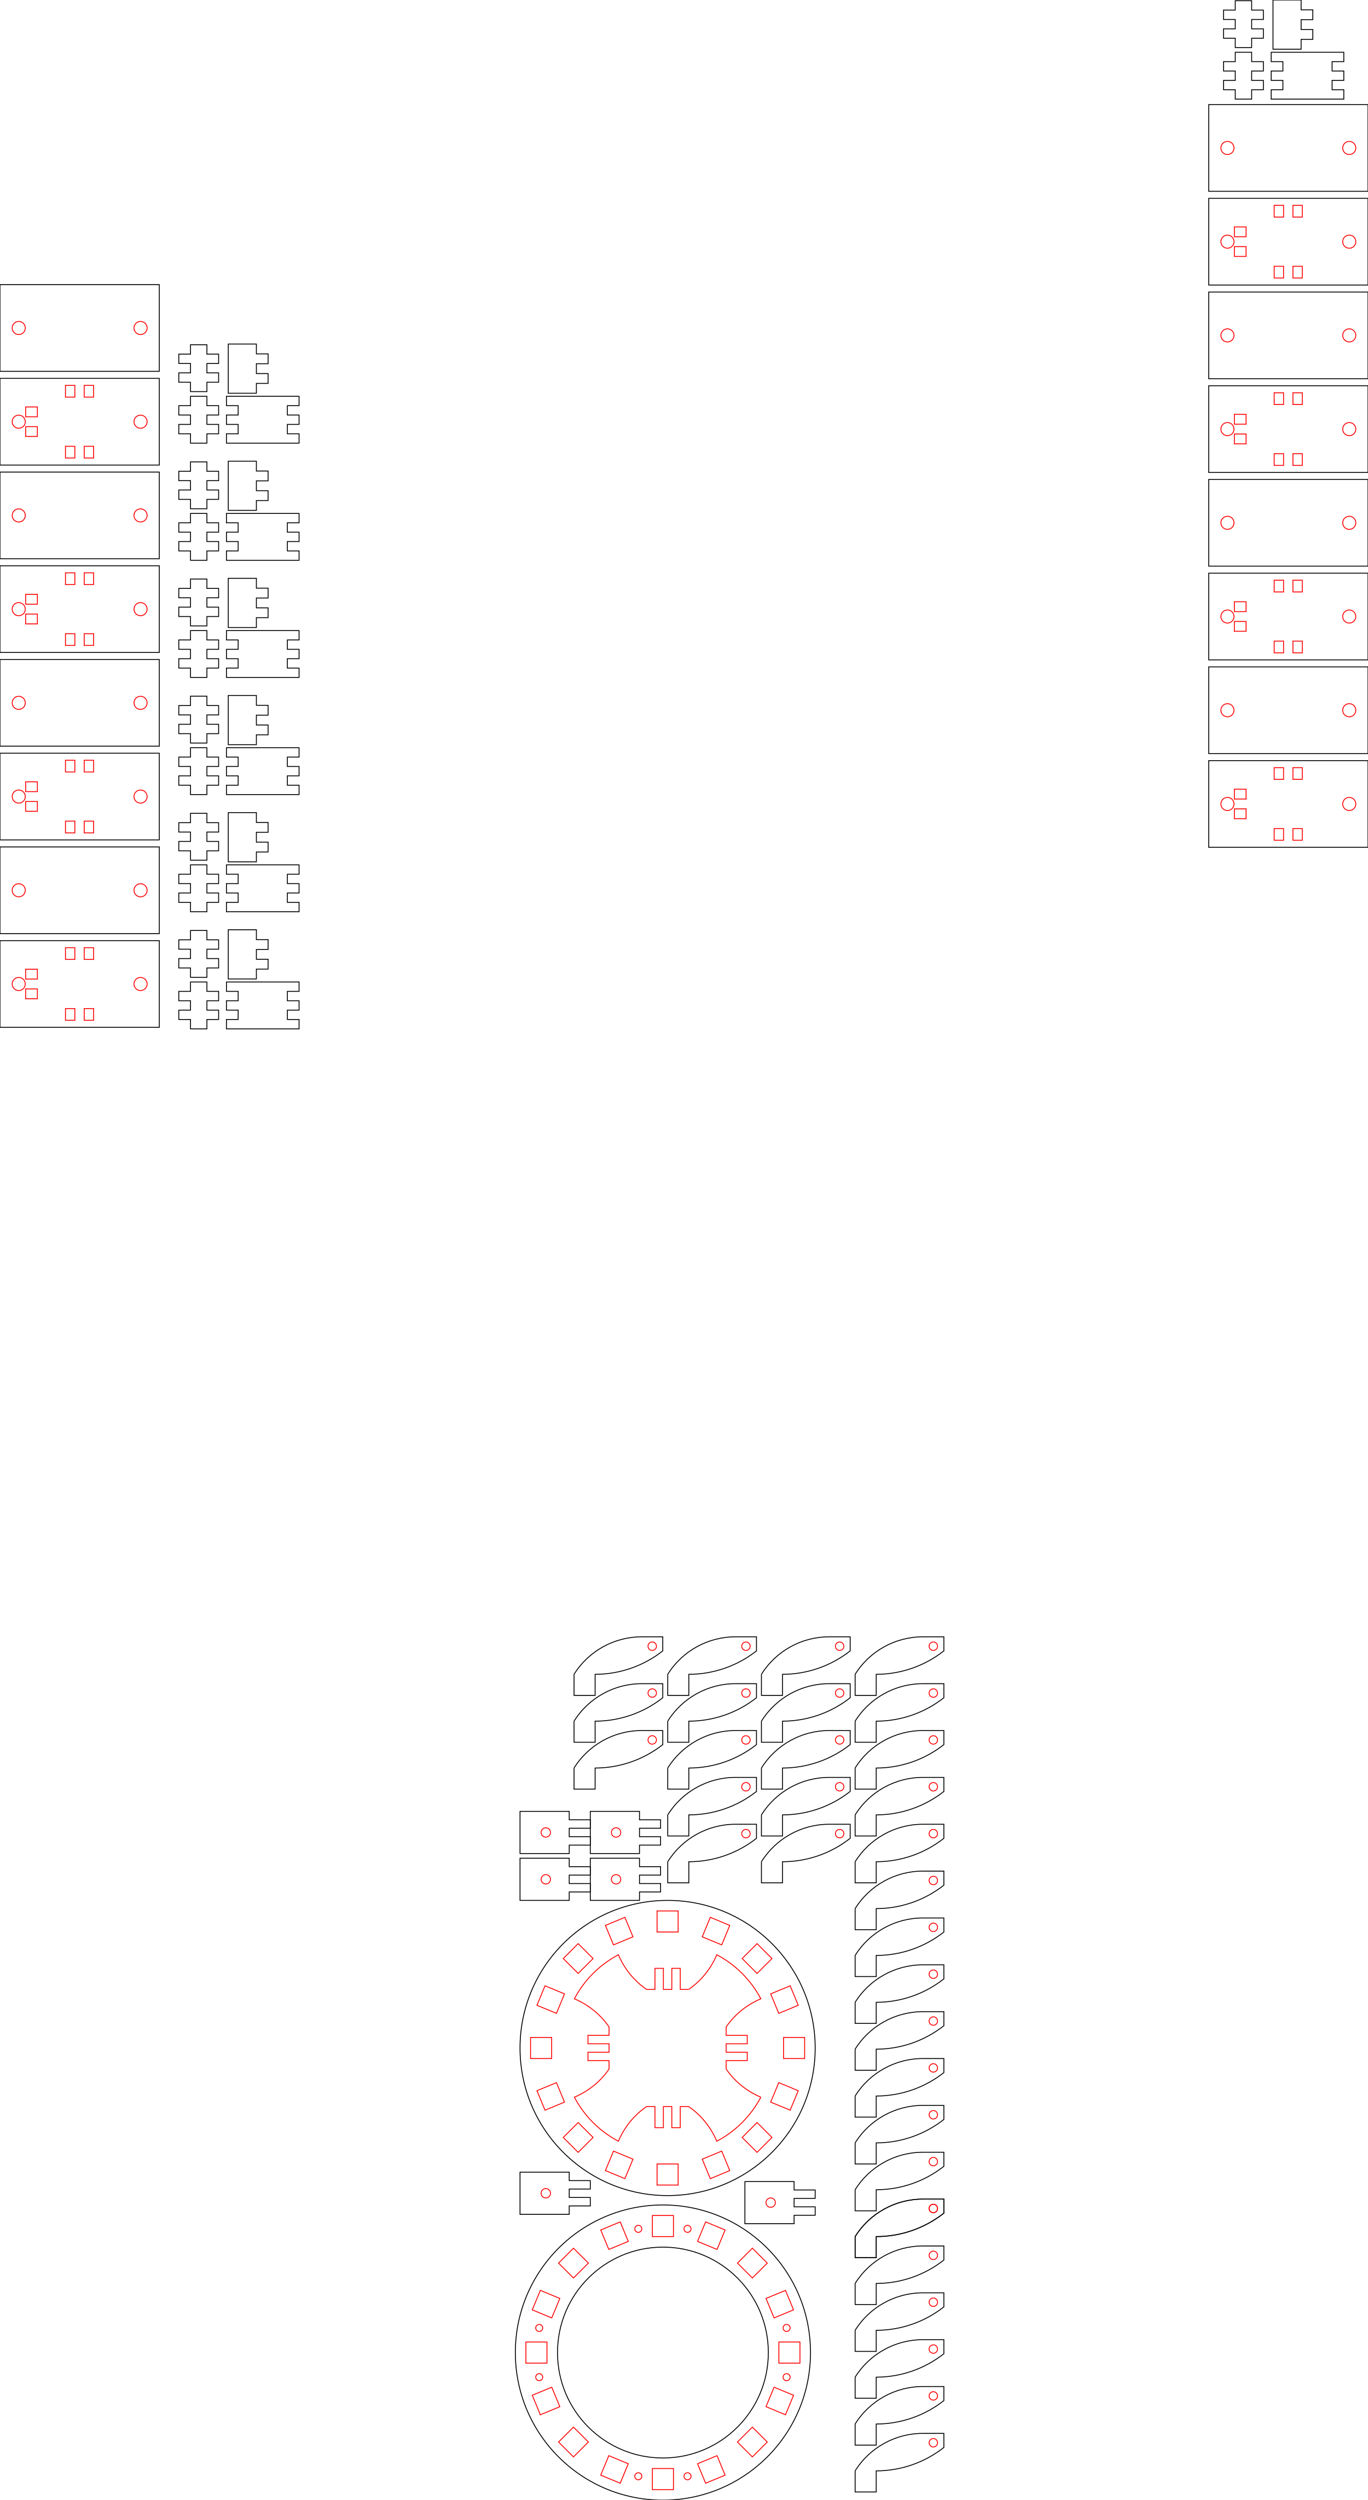 <?xml version="1.0" encoding="UTF-8"?>
<svg xmlns="http://www.w3.org/2000/svg" xmlns:xlink="http://www.w3.org/1999/xlink" width="292.000mm" height="533.577mm" viewBox="0 -219.577 292 533.577">
    <path transform="matrix(1,0,0,-1,108.5,257.4)" style="stroke:#ff0000;stroke-width:0.05mm;fill:none" d="M57.727,47.293L56.005,51.45L60.162,53.172L61.885,49.015L57.727,47.293z"/>
    <path transform="matrix(1,0,0,-1,108.5,257.4)" style="stroke:#ff0000;stroke-width:0.05mm;fill:none" d="M46.5,35.4C48.344,32.736,50.912,30.654,53.9,29.4"/>
    <path transform="matrix(1,0,0,-1,108.5,257.4)" style="stroke:#ff0000;stroke-width:0.05mm;fill:none" d="M26.607,63.627L24.885,67.785L20.728,66.062L22.45,61.905L26.607,63.627z"/>
    <path transform="matrix(1,0,0,-1,108.5,257.4)" style="stroke:#ff0000;stroke-width:0.05mm;fill:none" d="M46.5,35.4L46.5,37.2L51,37.2L51,39L46.5,39L46.5,40.8L51,40.8L51,42.6L46.5,42.6L46.5,44.4C48.344,47.064,50.912,49.146,53.9,50.4C51.785,54.408,48.508,57.685,44.5,59.8C43.246,56.812,41.164,54.244,38.5,52.4"/>
    <path transform="matrix(1,0,0,-1,108.5,257.4)" style="stroke:#ff0000;stroke-width:0.05mm;fill:none" d="M9.25,42.15L9.25,37.65L4.75,37.65L4.75,42.15L9.25,42.15z"/>
    <path transform="matrix(1,0,0,-1,108.5,257.4)" style="stroke:#ff0000;stroke-width:0.05mm;fill:none" d="M31.75,15.15L36.25,15.15L36.25,10.65L31.75,10.65L31.75,15.15z"/>
    <path transform="matrix(1,0,0,-1,108.5,257.4)" style="stroke:#ff0000;stroke-width:0.05mm;fill:none" d="M38.5,52.4L36.7,52.4L36.7,56.9L34.9,56.9L34.9,52.4L33.1,52.4L33.1,56.9L31.3,56.9L31.3,52.4L29.5,52.4C26.836,54.244,24.754,56.812,23.5,59.8C19.492,57.685,16.215,54.408,14.1,50.4C17.088,49.146,19.656,47.064,21.5,44.4L21.5,42.6L17,42.6L17,40.8L21.5,40.8L21.5,39L17,39L17,37.2L21.5,37.2L21.5,35.4C19.656,32.736,17.088,30.654,14.1,29.4C16.215,25.392,19.492,22.115,23.5,20C24.754,22.988,26.836,25.556,29.5,27.4L31.3,27.4L31.3,22.9L33.1,22.9L33.1,27.4L34.9,27.4L34.9,22.9L36.7,22.9L36.7,27.4L38.5,27.4C41.164,25.556,43.246,22.988,44.5,20C48.508,22.115,51.785,25.392,53.9,29.4"/>
    <path transform="matrix(1,0,0,-1,108.5,257.4)" style="stroke:#ff0000;stroke-width:0.05mm;fill:none" d="M36.25,64.65L31.75,64.65L31.75,69.15L36.25,69.15L36.25,64.65z"/>
    <path transform="matrix(1,0,0,-1,108.5,257.4)" style="stroke:#ff0000;stroke-width:0.05mm;fill:none" d="M45.55,17.895L41.393,16.173L43.115,12.015L47.272,13.738L45.55,17.895z"/>
    <path transform="matrix(1,0,0,-1,108.5,257.4)" style="stroke:#ff0000;stroke-width:0.05mm;fill:none" d="M58.75,37.65L58.75,42.15L63.25,42.15L63.25,37.65L58.75,37.65z"/>
    <path transform="matrix(1,0,0,-1,108.5,257.4)" style="stroke:#ff0000;stroke-width:0.05mm;fill:none" d="M10.273,47.293L6.115,49.015L7.838,53.172L11.995,51.45L10.273,47.293z"/>
    <path transform="matrix(1,0,0,-1,108.5,257.4)" style="stroke:#ff0000;stroke-width:0.05mm;fill:none" d="M14.908,23.99L18.09,20.808L14.908,17.626L11.726,20.808L14.908,23.99z"/>
    <path transform="matrix(1,0,0,-1,108.5,257.4)" style="stroke:#ff0000;stroke-width:0.05mm;fill:none" d="M57.727,32.507L56.005,28.35L60.162,26.628L61.885,30.785L57.727,32.507z"/>
    <circle transform="matrix(1,0,0,-1,142.5,217.5)" style="stroke:#000000;stroke-width:0.05mm;fill:none" r="31.5" cx="0" cy="0"/>
    <path transform="matrix(1,0,0,-1,108.5,257.4)" style="stroke:#ff0000;stroke-width:0.05mm;fill:none" d="M49.91,20.808L53.092,23.99L56.274,20.808L53.092,17.626L49.91,20.808z"/>
    <path transform="matrix(1,0,0,-1,108.5,257.4)" style="stroke:#ff0000;stroke-width:0.05mm;fill:none" d="M53.092,55.81L49.91,58.992L53.092,62.174L56.274,58.992L53.092,55.81z"/>
    <path transform="matrix(1,0,0,-1,108.5,257.4)" style="stroke:#ff0000;stroke-width:0.05mm;fill:none" d="M45.55,61.905L41.393,63.627L43.115,67.785L47.272,66.062L45.55,61.905z"/>
    <path transform="matrix(1,0,0,-1,108.5,257.4)" style="stroke:#ff0000;stroke-width:0.05mm;fill:none" d="M14.908,55.81L18.09,58.992L14.908,62.174L11.726,58.992L14.908,55.81z"/>
    <path transform="matrix(1,0,0,-1,108.5,257.4)" style="stroke:#ff0000;stroke-width:0.05mm;fill:none" d="M10.273,32.507L6.115,30.785L7.838,26.628L11.995,28.35L10.273,32.507z"/>
    <path transform="matrix(1,0,0,-1,108.5,257.4)" style="stroke:#ff0000;stroke-width:0.05mm;fill:none" d="M26.607,16.173L24.885,12.015L20.728,13.738L22.45,17.895L26.607,16.173z"/>
    <path transform="matrix(-0,1,1,0,225.101,-324.958)" style="stroke:#ff0000;stroke-width:0.05mm;fill:none" d="M151.708,52.875L149.208,52.875L149.208,50.875L151.708,50.875L151.708,52.875z"/>
    <path transform="matrix(-0,1,1,0,225.101,-324.958)" style="stroke:#ff0000;stroke-width:0.05mm;fill:none" d="M158.008,40.875L158.008,38.375L160.108,38.375L160.108,40.875L158.008,40.875z"/>
    <circle transform="matrix(-0,1,1,0,262,-188)" style="stroke:#ff0000;stroke-width:0.05mm;fill:none" r="1.4" cx="0" cy="0"/>
    <path transform="matrix(-0,1,1,0,225.101,-324.958)" style="stroke:#ff0000;stroke-width:0.05mm;fill:none" d="M162.208,50.875L164.708,50.875L164.708,52.875L162.208,52.875L162.208,50.875z"/>
    <path transform="matrix(-0,1,1,0,225.101,-324.958)" style="stroke:#ff0000;stroke-width:0.05mm;fill:none" d="M151.708,48.875L149.208,48.875L149.208,46.875L151.708,46.875L151.708,48.875z"/>
    <path transform="matrix(-0,1,1,0,225.101,-324.958)" style="stroke:#000000;stroke-width:0.05mm;fill:none" d="M147.708,32.9L166.208,32.9L166.208,66.9L147.708,66.9L147.708,32.9z"/>
    <path transform="matrix(-0,1,1,0,225.101,-324.958)" style="stroke:#ff0000;stroke-width:0.05mm;fill:none" d="M153.808,40.875L153.808,38.375L155.908,38.375L155.908,40.875L153.808,40.875z"/>
    <path transform="matrix(-0,1,1,0,225.101,-324.958)" style="stroke:#ff0000;stroke-width:0.05mm;fill:none" d="M162.208,46.875L164.708,46.875L164.708,48.875L162.208,48.875L162.208,46.875z"/>
    <path transform="matrix(-0,1,1,0,225.101,-344.958)" style="stroke:#000000;stroke-width:0.05mm;fill:none" d="M147.708,32.9L166.208,32.9L166.208,66.9L147.708,66.9L147.708,32.9z"/>
    <circle transform="matrix(-0,1,1,0,288,-188)" style="stroke:#ff0000;stroke-width:0.05mm;fill:none" r="1.4" cx="0" cy="0"/>
    <circle transform="matrix(-0,1,1,0,288,-168)" style="stroke:#ff0000;stroke-width:0.05mm;fill:none" r="1.4" cx="0" cy="0"/>
    <circle transform="matrix(-0,1,1,0,262,-168)" style="stroke:#ff0000;stroke-width:0.05mm;fill:none" r="1.4" cx="0" cy="0"/>
    <circle transform="matrix(1,0,0,-1,141.5,282.5)" style="stroke:#000000;stroke-width:0.05mm;fill:none" r="22.5" cx="0" cy="0"/>
    <circle transform="matrix(1,0,0,-1,146.751,256.097)" style="stroke:#ff0000;stroke-width:0.05mm;fill:none" r="0.75" cx="0" cy="0"/>
    <path transform="matrix(1,0,0,-1,-99.409,322.4)" style="stroke:#ff0000;stroke-width:0.05mm;fill:none" d="M217.182,32.507L213.024,30.785L214.746,26.628L218.904,28.35L217.182,32.507z"/>
    <circle transform="matrix(1,0,0,-1,115.097,287.752)" style="stroke:#ff0000;stroke-width:0.05mm;fill:none" r="0.75" cx="0" cy="0"/>
    <path transform="matrix(1,0,0,-1,-99.409,322.4)" style="stroke:#ff0000;stroke-width:0.05mm;fill:none" d="M233.516,63.627L231.794,67.785L227.637,66.062L229.359,61.905L233.516,63.627z"/>
    <path transform="matrix(1,0,0,-1,-99.409,322.4)" style="stroke:#ff0000;stroke-width:0.05mm;fill:none" d="M262.914,28.35L267.071,26.628L268.793,30.785L264.636,32.507L262.914,28.35z"/>
    <path transform="matrix(1,0,0,-1,-99.409,322.4)" style="stroke:#ff0000;stroke-width:0.05mm;fill:none" d="M221.817,23.99L224.999,20.808L221.817,17.626L218.635,20.808L221.817,23.99z"/>
    <circle transform="matrix(1,0,0,-1,167.902,277.248)" style="stroke:#ff0000;stroke-width:0.05mm;fill:none" r="0.75" cx="0" cy="0"/>
    <path transform="matrix(1,0,0,-1,-99.409,322.4)" style="stroke:#ff0000;stroke-width:0.05mm;fill:none" d="M243.159,64.65L238.659,64.65L238.659,69.15L243.159,69.15L243.159,64.65z"/>
    <path transform="matrix(1,0,0,-1,-99.409,322.4)" style="stroke:#ff0000;stroke-width:0.05mm;fill:none" d="M262.914,51.45L267.071,53.172L268.793,49.015L264.636,47.293L262.914,51.45z"/>
    <path transform="matrix(1,0,0,-1,-99.409,322.4)" style="stroke:#ff0000;stroke-width:0.05mm;fill:none" d="M217.182,47.293L213.024,49.015L214.746,53.172L218.904,51.45L217.182,47.293z"/>
    <circle transform="matrix(1,0,0,-1,115.097,277.248)" style="stroke:#ff0000;stroke-width:0.05mm;fill:none" r="0.75" cx="0" cy="0"/>
    <path transform="matrix(1,0,0,-1,-99.409,322.4)" style="stroke:#ff0000;stroke-width:0.05mm;fill:none" d="M265.659,37.65L265.659,42.15L270.159,42.15L270.159,37.65L265.659,37.65z"/>
    <path transform="matrix(1,0,0,-1,-99.409,322.4)" style="stroke:#ff0000;stroke-width:0.05mm;fill:none" d="M248.302,63.627L250.024,67.785L254.181,66.062L252.459,61.905L248.302,63.627z"/>
    <path transform="matrix(1,0,0,-1,-99.409,322.4)" style="stroke:#ff0000;stroke-width:0.05mm;fill:none" d="M260.001,23.99L256.819,20.808L260.001,17.626L263.183,20.808L260.001,23.99z"/>
    <path transform="matrix(1,0,0,-1,-99.409,322.4)" style="stroke:#ff0000;stroke-width:0.05mm;fill:none" d="M238.659,15.15L243.159,15.15L243.159,10.65L238.659,10.65L238.659,15.15z"/>
    <path transform="matrix(1,0,0,-1,-99.409,322.4)" style="stroke:#ff0000;stroke-width:0.05mm;fill:none" d="M260.001,55.81L256.819,58.992L260.001,62.174L263.183,58.992L260.001,55.81z"/>
    <path transform="matrix(1,0,0,-1,-99.409,322.4)" style="stroke:#ff0000;stroke-width:0.05mm;fill:none" d="M248.302,16.173L250.024,12.015L254.181,13.738L252.459,17.895L248.302,16.173z"/>
    <circle transform="matrix(1,0,0,-1,141.5,282.5)" style="stroke:#000000;stroke-width:0.05mm;fill:none" r="31.5" cx="0" cy="0"/>
    <path transform="matrix(1,0,0,-1,-99.409,322.4)" style="stroke:#ff0000;stroke-width:0.05mm;fill:none" d="M221.817,55.81L224.999,58.992L221.817,62.174L218.635,58.992L221.817,55.81z"/>
    <path transform="matrix(1,0,0,-1,-99.409,322.4)" style="stroke:#ff0000;stroke-width:0.05mm;fill:none" d="M233.516,16.173L231.794,12.015L227.637,13.738L229.359,17.895L233.516,16.173z"/>
    <circle transform="matrix(1,0,0,-1,146.751,308.903)" style="stroke:#ff0000;stroke-width:0.05mm;fill:none" r="0.75" cx="0" cy="0"/>
    <path transform="matrix(1,0,0,-1,-99.409,322.4)" style="stroke:#ff0000;stroke-width:0.05mm;fill:none" d="M216.159,42.15L216.159,37.65L211.659,37.65L211.659,42.15L216.159,42.15z"/>
    <circle transform="matrix(1,0,0,-1,136.248,256.097)" style="stroke:#ff0000;stroke-width:0.05mm;fill:none" r="0.75" cx="0" cy="0"/>
    <circle transform="matrix(1,0,0,-1,167.902,287.752)" style="stroke:#ff0000;stroke-width:0.05mm;fill:none" r="0.75" cx="0" cy="0"/>
    <circle transform="matrix(1,0,0,-1,136.248,308.903)" style="stroke:#ff0000;stroke-width:0.05mm;fill:none" r="0.75" cx="0" cy="0"/>
    <path transform="matrix(-0,-1,-1,0,175.393,332.925)" style="stroke:#000000;stroke-width:0.05mm;fill:none" d="M79.925,53.893L81.725,53.893L81.725,49.393L83.525,49.393L83.525,53.893L85.325,53.893L85.325,49.393L87.125,49.393L87.125,53.893L88.925,53.893L88.925,64.393L79.925,64.393L79.925,53.893z"/>
    <circle transform="matrix(-0,-1,-1,0,116.5,248.499)" style="stroke:#ff0000;stroke-width:0.05mm;fill:none" r="1" cx="0" cy="0"/>
    <path transform="matrix(-0,-1,-1,0,223.393,334.926)" style="stroke:#000000;stroke-width:0.05mm;fill:none" d="M79.925,53.893L81.725,53.893L81.725,49.393L83.525,49.393L83.525,53.893L85.325,53.893L85.325,49.393L87.125,49.393L87.125,53.893L88.925,53.893L88.925,64.393L79.925,64.393L79.925,53.893z"/>
    <circle transform="matrix(-0,-1,-1,0,164.5,250.5)" style="stroke:#ff0000;stroke-width:0.05mm;fill:none" r="1" cx="0" cy="0"/>
    <path transform="matrix(-0,-1,-1,0,175.393,265.926)" style="stroke:#000000;stroke-width:0.05mm;fill:none" d="M79.925,53.893L81.725,53.893L81.725,49.393L83.525,49.393L83.525,53.893L85.325,53.893L85.325,49.393L87.125,49.393L87.125,53.893L88.925,53.893L88.925,64.393L79.925,64.393L79.925,53.893z"/>
    <circle transform="matrix(-0,-1,-1,0,116.5,181.5)" style="stroke:#ff0000;stroke-width:0.05mm;fill:none" r="1" cx="0" cy="0"/>
    <path transform="matrix(-0,-1,-1,0,175.393,255.926)" style="stroke:#000000;stroke-width:0.05mm;fill:none" d="M79.925,53.893L81.725,53.893L81.725,49.393L83.525,49.393L83.525,53.893L85.325,53.893L85.325,49.393L87.125,49.393L87.125,53.893L88.925,53.893L88.925,64.393L79.925,64.393L79.925,53.893z"/>
    <circle transform="matrix(-0,-1,-1,0,116.5,171.5)" style="stroke:#ff0000;stroke-width:0.05mm;fill:none" r="1" cx="0" cy="0"/>
    <path transform="matrix(-0,-1,-1,0,190.393,255.926)" style="stroke:#000000;stroke-width:0.05mm;fill:none" d="M79.925,53.893L81.725,53.893L81.725,49.393L83.525,49.393L83.525,53.893L85.325,53.893L85.325,49.393L87.125,49.393L87.125,53.893L88.925,53.893L88.925,64.393L79.925,64.393L79.925,53.893z"/>
    <circle transform="matrix(-0,-1,-1,0,131.5,171.5)" style="stroke:#ff0000;stroke-width:0.05mm;fill:none" r="1" cx="0" cy="0"/>
    <path transform="matrix(-0,-1,-1,0,190.393,265.926)" style="stroke:#000000;stroke-width:0.05mm;fill:none" d="M79.925,53.893L81.725,53.893L81.725,49.393L83.525,49.393L83.525,53.893L85.325,53.893L85.325,49.393L87.125,49.393L87.125,53.893L88.925,53.893L88.925,64.393L79.925,64.393L79.925,53.893z"/>
    <circle transform="matrix(-0,-1,-1,0,131.5,181.5)" style="stroke:#ff0000;stroke-width:0.05mm;fill:none" r="1" cx="0" cy="0"/>
    <path transform="matrix(1,0,0,-1,66.575,172.512)" style="stroke:#000000;stroke-width:0.05mm;fill:none" d="M75.953,34.762L75.953,30.262L80.453,30.262L80.453,34.762C85.692,34.762,90.778,36.523,94.895,39.762L94.895,42.762L90.395,42.762C84.524,42.762,79.067,39.739,75.953,34.762"/>
    <circle transform="matrix(1,0,0,-1,159.221,131.75)" style="stroke:#ff0000;stroke-width:0.05mm;fill:none" r="0.9" cx="0" cy="0"/>
    <path transform="matrix(1,0,0,-1,66.575,182.512)" style="stroke:#000000;stroke-width:0.05mm;fill:none" d="M75.953,34.762L75.953,30.262L80.453,30.262L80.453,34.762C85.692,34.762,90.778,36.523,94.895,39.762L94.895,42.762L90.395,42.762C84.524,42.762,79.067,39.739,75.953,34.762"/>
    <circle transform="matrix(1,0,0,-1,159.221,141.75)" style="stroke:#ff0000;stroke-width:0.05mm;fill:none" r="0.9" cx="0" cy="0"/>
    <path transform="matrix(1,0,0,-1,66.575,192.512)" style="stroke:#000000;stroke-width:0.05mm;fill:none" d="M75.953,34.762L75.953,30.262L80.453,30.262L80.453,34.762C85.692,34.762,90.778,36.523,94.895,39.762L94.895,42.762L90.395,42.762C84.524,42.762,79.067,39.739,75.953,34.762"/>
    <circle transform="matrix(1,0,0,-1,159.221,151.75)" style="stroke:#ff0000;stroke-width:0.05mm;fill:none" r="0.9" cx="0" cy="0"/>
    <path transform="matrix(1,0,0,-1,66.575,202.512)" style="stroke:#000000;stroke-width:0.05mm;fill:none" d="M75.953,34.762L75.953,30.262L80.453,30.262L80.453,34.762C85.692,34.762,90.778,36.523,94.895,39.762L94.895,42.762L90.395,42.762C84.524,42.762,79.067,39.739,75.953,34.762"/>
    <circle transform="matrix(1,0,0,-1,159.221,161.75)" style="stroke:#ff0000;stroke-width:0.05mm;fill:none" r="0.9" cx="0" cy="0"/>
    <path transform="matrix(1,0,0,-1,66.575,212.512)" style="stroke:#000000;stroke-width:0.05mm;fill:none" d="M75.953,34.762L75.953,30.262L80.453,30.262L80.453,34.762C85.692,34.762,90.778,36.523,94.895,39.762L94.895,42.762L90.395,42.762C84.524,42.762,79.067,39.739,75.953,34.762"/>
    <circle transform="matrix(1,0,0,-1,159.221,171.75)" style="stroke:#ff0000;stroke-width:0.05mm;fill:none" r="0.9" cx="0" cy="0"/>
    <path transform="matrix(1,0,0,-1,46.575,172.512)" style="stroke:#000000;stroke-width:0.05mm;fill:none" d="M75.953,34.762L75.953,30.262L80.453,30.262L80.453,34.762C85.692,34.762,90.778,36.523,94.895,39.762L94.895,42.762L90.395,42.762C84.524,42.762,79.067,39.739,75.953,34.762"/>
    <circle transform="matrix(1,0,0,-1,139.221,131.75)" style="stroke:#ff0000;stroke-width:0.05mm;fill:none" r="0.9" cx="0" cy="0"/>
    <path transform="matrix(1,0,0,-1,46.575,182.512)" style="stroke:#000000;stroke-width:0.05mm;fill:none" d="M75.953,34.762L75.953,30.262L80.453,30.262L80.453,34.762C85.692,34.762,90.778,36.523,94.895,39.762L94.895,42.762L90.395,42.762C84.524,42.762,79.067,39.739,75.953,34.762"/>
    <circle transform="matrix(1,0,0,-1,139.221,141.75)" style="stroke:#ff0000;stroke-width:0.05mm;fill:none" r="0.9" cx="0" cy="0"/>
    <path transform="matrix(1,0,0,-1,46.575,192.512)" style="stroke:#000000;stroke-width:0.05mm;fill:none" d="M75.953,34.762L75.953,30.262L80.453,30.262L80.453,34.762C85.692,34.762,90.778,36.523,94.895,39.762L94.895,42.762L90.395,42.762C84.524,42.762,79.067,39.739,75.953,34.762"/>
    <circle transform="matrix(1,0,0,-1,139.221,151.75)" style="stroke:#ff0000;stroke-width:0.05mm;fill:none" r="0.9" cx="0" cy="0"/>
    <path transform="matrix(1,0,0,-1,86.575,172.512)" style="stroke:#000000;stroke-width:0.05mm;fill:none" d="M75.953,34.762L75.953,30.262L80.453,30.262L80.453,34.762C85.692,34.762,90.778,36.523,94.895,39.762L94.895,42.762L90.395,42.762C84.524,42.762,79.067,39.739,75.953,34.762"/>
    <circle transform="matrix(1,0,0,-1,179.221,131.75)" style="stroke:#ff0000;stroke-width:0.05mm;fill:none" r="0.9" cx="0" cy="0"/>
    <path transform="matrix(1,0,0,-1,86.575,182.512)" style="stroke:#000000;stroke-width:0.05mm;fill:none" d="M75.953,34.762L75.953,30.262L80.453,30.262L80.453,34.762C85.692,34.762,90.778,36.523,94.895,39.762L94.895,42.762L90.395,42.762C84.524,42.762,79.067,39.739,75.953,34.762"/>
    <circle transform="matrix(1,0,0,-1,179.221,141.75)" style="stroke:#ff0000;stroke-width:0.05mm;fill:none" r="0.9" cx="0" cy="0"/>
    <path transform="matrix(1,0,0,-1,86.575,192.512)" style="stroke:#000000;stroke-width:0.05mm;fill:none" d="M75.953,34.762L75.953,30.262L80.453,30.262L80.453,34.762C85.692,34.762,90.778,36.523,94.895,39.762L94.895,42.762L90.395,42.762C84.524,42.762,79.067,39.739,75.953,34.762"/>
    <circle transform="matrix(1,0,0,-1,179.221,151.75)" style="stroke:#ff0000;stroke-width:0.05mm;fill:none" r="0.9" cx="0" cy="0"/>
    <path transform="matrix(1,0,0,-1,86.575,202.512)" style="stroke:#000000;stroke-width:0.05mm;fill:none" d="M75.953,34.762L75.953,30.262L80.453,30.262L80.453,34.762C85.692,34.762,90.778,36.523,94.895,39.762L94.895,42.762L90.395,42.762C84.524,42.762,79.067,39.739,75.953,34.762"/>
    <circle transform="matrix(1,0,0,-1,179.221,161.75)" style="stroke:#ff0000;stroke-width:0.05mm;fill:none" r="0.9" cx="0" cy="0"/>
    <path transform="matrix(1,0,0,-1,86.575,212.512)" style="stroke:#000000;stroke-width:0.05mm;fill:none" d="M75.953,34.762L75.953,30.262L80.453,30.262L80.453,34.762C85.692,34.762,90.778,36.523,94.895,39.762L94.895,42.762L90.395,42.762C84.524,42.762,79.067,39.739,75.953,34.762"/>
    <circle transform="matrix(1,0,0,-1,179.221,171.75)" style="stroke:#ff0000;stroke-width:0.05mm;fill:none" r="0.9" cx="0" cy="0"/>
    <path transform="matrix(1,0,0,-1,106.575,172.512)" style="stroke:#000000;stroke-width:0.05mm;fill:none" d="M75.953,34.762L75.953,30.262L80.453,30.262L80.453,34.762C85.692,34.762,90.778,36.523,94.895,39.762L94.895,42.762L90.395,42.762C84.524,42.762,79.067,39.739,75.953,34.762"/>
    <circle transform="matrix(1,0,0,-1,199.221,131.75)" style="stroke:#ff0000;stroke-width:0.05mm;fill:none" r="0.9" cx="0" cy="0"/>
    <path transform="matrix(1,0,0,-1,106.575,182.512)" style="stroke:#000000;stroke-width:0.05mm;fill:none" d="M75.953,34.762L75.953,30.262L80.453,30.262L80.453,34.762C85.692,34.762,90.778,36.523,94.895,39.762L94.895,42.762L90.395,42.762C84.524,42.762,79.067,39.739,75.953,34.762"/>
    <circle transform="matrix(1,0,0,-1,199.221,141.75)" style="stroke:#ff0000;stroke-width:0.05mm;fill:none" r="0.9" cx="0" cy="0"/>
    <path transform="matrix(1,0,0,-1,106.575,192.512)" style="stroke:#000000;stroke-width:0.05mm;fill:none" d="M75.953,34.762L75.953,30.262L80.453,30.262L80.453,34.762C85.692,34.762,90.778,36.523,94.895,39.762L94.895,42.762L90.395,42.762C84.524,42.762,79.067,39.739,75.953,34.762"/>
    <circle transform="matrix(1,0,0,-1,199.221,151.75)" style="stroke:#ff0000;stroke-width:0.05mm;fill:none" r="0.9" cx="0" cy="0"/>
    <path transform="matrix(1,0,0,-1,106.575,202.512)" style="stroke:#000000;stroke-width:0.05mm;fill:none" d="M75.953,34.762L75.953,30.262L80.453,30.262L80.453,34.762C85.692,34.762,90.778,36.523,94.895,39.762L94.895,42.762L90.395,42.762C84.524,42.762,79.067,39.739,75.953,34.762"/>
    <circle transform="matrix(1,0,0,-1,199.221,161.75)" style="stroke:#ff0000;stroke-width:0.05mm;fill:none" r="0.9" cx="0" cy="0"/>
    <path transform="matrix(1,0,0,-1,106.575,212.512)" style="stroke:#000000;stroke-width:0.05mm;fill:none" d="M75.953,34.762L75.953,30.262L80.453,30.262L80.453,34.762C85.692,34.762,90.778,36.523,94.895,39.762L94.895,42.762L90.395,42.762C84.524,42.762,79.067,39.739,75.953,34.762"/>
    <circle transform="matrix(1,0,0,-1,199.221,171.75)" style="stroke:#ff0000;stroke-width:0.05mm;fill:none" r="0.9" cx="0" cy="0"/>
    <path transform="matrix(1,0,0,-1,106.575,222.512)" style="stroke:#000000;stroke-width:0.05mm;fill:none" d="M75.953,34.762L75.953,30.262L80.453,30.262L80.453,34.762C85.692,34.762,90.778,36.523,94.895,39.762L94.895,42.762L90.395,42.762C84.524,42.762,79.067,39.739,75.953,34.762"/>
    <circle transform="matrix(1,0,0,-1,199.221,181.75)" style="stroke:#ff0000;stroke-width:0.05mm;fill:none" r="0.9" cx="0" cy="0"/>
    <path transform="matrix(1,0,0,-1,106.575,232.512)" style="stroke:#000000;stroke-width:0.05mm;fill:none" d="M75.953,34.762L75.953,30.262L80.453,30.262L80.453,34.762C85.692,34.762,90.778,36.523,94.895,39.762L94.895,42.762L90.395,42.762C84.524,42.762,79.067,39.739,75.953,34.762"/>
    <circle transform="matrix(1,0,0,-1,199.221,191.75)" style="stroke:#ff0000;stroke-width:0.05mm;fill:none" r="0.9" cx="0" cy="0"/>
    <path transform="matrix(1,0,0,-1,106.575,242.512)" style="stroke:#000000;stroke-width:0.05mm;fill:none" d="M75.953,34.762L75.953,30.262L80.453,30.262L80.453,34.762C85.692,34.762,90.778,36.523,94.895,39.762L94.895,42.762L90.395,42.762C84.524,42.762,79.067,39.739,75.953,34.762"/>
    <circle transform="matrix(1,0,0,-1,199.221,201.75)" style="stroke:#ff0000;stroke-width:0.05mm;fill:none" r="0.9" cx="0" cy="0"/>
    <path transform="matrix(1,0,0,-1,106.575,252.512)" style="stroke:#000000;stroke-width:0.05mm;fill:none" d="M75.953,34.762L75.953,30.262L80.453,30.262L80.453,34.762C85.692,34.762,90.778,36.523,94.895,39.762L94.895,42.762L90.395,42.762C84.524,42.762,79.067,39.739,75.953,34.762"/>
    <circle transform="matrix(1,0,0,-1,199.221,211.75)" style="stroke:#ff0000;stroke-width:0.05mm;fill:none" r="0.9" cx="0" cy="0"/>
    <path transform="matrix(1,0,0,-1,106.575,262.512)" style="stroke:#000000;stroke-width:0.05mm;fill:none" d="M75.953,34.762L75.953,30.262L80.453,30.262L80.453,34.762C85.692,34.762,90.778,36.523,94.895,39.762L94.895,42.762L90.395,42.762C84.524,42.762,79.067,39.739,75.953,34.762"/>
    <circle transform="matrix(1,0,0,-1,199.221,221.75)" style="stroke:#ff0000;stroke-width:0.05mm;fill:none" r="0.9" cx="0" cy="0"/>
    <path transform="matrix(1,0,0,-1,106.575,272.512)" style="stroke:#000000;stroke-width:0.05mm;fill:none" d="M75.953,34.762L75.953,30.262L80.453,30.262L80.453,34.762C85.692,34.762,90.778,36.523,94.895,39.762L94.895,42.762L90.395,42.762C84.524,42.762,79.067,39.739,75.953,34.762"/>
    <circle transform="matrix(1,0,0,-1,199.221,231.75)" style="stroke:#ff0000;stroke-width:0.05mm;fill:none" r="0.9" cx="0" cy="0"/>
    <path transform="matrix(1,0,0,-1,106.575,282.512)" style="stroke:#000000;stroke-width:0.05mm;fill:none" d="M75.953,34.762L75.953,30.262L80.453,30.262L80.453,34.762C85.692,34.762,90.778,36.523,94.895,39.762L94.895,42.762L90.395,42.762C84.524,42.762,79.067,39.739,75.953,34.762"/>
    <circle transform="matrix(1,0,0,-1,199.221,241.75)" style="stroke:#ff0000;stroke-width:0.05mm;fill:none" r="0.9" cx="0" cy="0"/>
    <path transform="matrix(1,0,0,-1,106.575,292.512)" style="stroke:#000000;stroke-width:0.05mm;fill:none" d="M75.953,34.762L75.953,30.262L80.453,30.262L80.453,34.762C85.692,34.762,90.778,36.523,94.895,39.762L94.895,42.762L90.395,42.762C84.524,42.762,79.067,39.739,75.953,34.762"/>
    <circle transform="matrix(1,0,0,-1,199.221,251.75)" style="stroke:#ff0000;stroke-width:0.05mm;fill:none" r="0.9" cx="0" cy="0"/>
    <path transform="matrix(1,0,0,-1,106.575,292.512)" style="stroke:#000000;stroke-width:0.05mm;fill:none" d="M75.953,34.762L75.953,30.262L80.453,30.262L80.453,34.762C85.692,34.762,90.778,36.523,94.895,39.762L94.895,42.762L90.395,42.762C84.524,42.762,79.067,39.739,75.953,34.762"/>
    <circle transform="matrix(1,0,0,-1,199.221,251.75)" style="stroke:#ff0000;stroke-width:0.05mm;fill:none" r="0.9" cx="0" cy="0"/>
    <path transform="matrix(1,0,0,-1,106.575,302.512)" style="stroke:#000000;stroke-width:0.05mm;fill:none" d="M75.953,34.762L75.953,30.262L80.453,30.262L80.453,34.762C85.692,34.762,90.778,36.523,94.895,39.762L94.895,42.762L90.395,42.762C84.524,42.762,79.067,39.739,75.953,34.762"/>
    <circle transform="matrix(1,0,0,-1,199.221,261.75)" style="stroke:#ff0000;stroke-width:0.05mm;fill:none" r="0.9" cx="0" cy="0"/>
    <path transform="matrix(1,0,0,-1,106.575,312.512)" style="stroke:#000000;stroke-width:0.05mm;fill:none" d="M75.953,34.762L75.953,30.262L80.453,30.262L80.453,34.762C85.692,34.762,90.778,36.523,94.895,39.762L94.895,42.762L90.395,42.762C84.524,42.762,79.067,39.739,75.953,34.762"/>
    <circle transform="matrix(1,0,0,-1,199.221,271.75)" style="stroke:#ff0000;stroke-width:0.05mm;fill:none" r="0.9" cx="0" cy="0"/>
    <path transform="matrix(1,0,0,-1,106.575,322.512)" style="stroke:#000000;stroke-width:0.05mm;fill:none" d="M75.953,34.762L75.953,30.262L80.453,30.262L80.453,34.762C85.692,34.762,90.778,36.523,94.895,39.762L94.895,42.762L90.395,42.762C84.524,42.762,79.067,39.739,75.953,34.762"/>
    <circle transform="matrix(1,0,0,-1,199.221,281.75)" style="stroke:#ff0000;stroke-width:0.05mm;fill:none" r="0.9" cx="0" cy="0"/>
    <path transform="matrix(1,0,0,-1,106.575,332.512)" style="stroke:#000000;stroke-width:0.05mm;fill:none" d="M75.953,34.762L75.953,30.262L80.453,30.262L80.453,34.762C85.692,34.762,90.778,36.523,94.895,39.762L94.895,42.762L90.395,42.762C84.524,42.762,79.067,39.739,75.953,34.762"/>
    <circle transform="matrix(1,0,0,-1,199.221,291.75)" style="stroke:#ff0000;stroke-width:0.05mm;fill:none" r="0.9" cx="0" cy="0"/>
    <path transform="matrix(1,0,0,-1,106.575,342.512)" style="stroke:#000000;stroke-width:0.05mm;fill:none" d="M75.953,34.762L75.953,30.262L80.453,30.262L80.453,34.762C85.692,34.762,90.778,36.523,94.895,39.762L94.895,42.762L90.395,42.762C84.524,42.762,79.067,39.739,75.953,34.762"/>
    <circle transform="matrix(1,0,0,-1,199.221,301.75)" style="stroke:#ff0000;stroke-width:0.05mm;fill:none" r="0.9" cx="0" cy="0"/>
    <path transform="matrix(-0,1,1,0,225.101,-204.958)" style="stroke:#ff0000;stroke-width:0.05mm;fill:none" d="M151.708,52.875L149.208,52.875L149.208,50.875L151.708,50.875L151.708,52.875z"/>
    <path transform="matrix(-0,1,1,0,225.101,-204.958)" style="stroke:#ff0000;stroke-width:0.05mm;fill:none" d="M158.008,40.875L158.008,38.375L160.108,38.375L160.108,40.875L158.008,40.875z"/>
    <circle transform="matrix(-0,1,1,0,262,-68)" style="stroke:#ff0000;stroke-width:0.05mm;fill:none" r="1.4" cx="0" cy="0"/>
    <path transform="matrix(-0,1,1,0,225.101,-204.958)" style="stroke:#ff0000;stroke-width:0.05mm;fill:none" d="M162.208,50.875L164.708,50.875L164.708,52.875L162.208,52.875L162.208,50.875z"/>
    <path transform="matrix(-0,1,1,0,225.101,-204.958)" style="stroke:#ff0000;stroke-width:0.05mm;fill:none" d="M151.708,48.875L149.208,48.875L149.208,46.875L151.708,46.875L151.708,48.875z"/>
    <path transform="matrix(-0,1,1,0,225.101,-204.958)" style="stroke:#000000;stroke-width:0.05mm;fill:none" d="M147.708,32.9L166.208,32.9L166.208,66.9L147.708,66.9L147.708,32.9z"/>
    <path transform="matrix(-0,1,1,0,225.101,-204.958)" style="stroke:#ff0000;stroke-width:0.05mm;fill:none" d="M153.808,40.875L153.808,38.375L155.908,38.375L155.908,40.875L153.808,40.875z"/>
    <path transform="matrix(-0,1,1,0,225.101,-204.958)" style="stroke:#ff0000;stroke-width:0.05mm;fill:none" d="M162.208,46.875L164.708,46.875L164.708,48.875L162.208,48.875L162.208,46.875z"/>
    <path transform="matrix(-0,1,1,0,225.101,-224.958)" style="stroke:#000000;stroke-width:0.05mm;fill:none" d="M147.708,32.9L166.208,32.9L166.208,66.9L147.708,66.9L147.708,32.9z"/>
    <circle transform="matrix(-0,1,1,0,288,-68)" style="stroke:#ff0000;stroke-width:0.05mm;fill:none" r="1.4" cx="0" cy="0"/>
    <circle transform="matrix(-0,1,1,0,288,-48)" style="stroke:#ff0000;stroke-width:0.05mm;fill:none" r="1.4" cx="0" cy="0"/>
    <circle transform="matrix(-0,1,1,0,262,-48)" style="stroke:#ff0000;stroke-width:0.05mm;fill:none" r="1.4" cx="0" cy="0"/>
    <path transform="matrix(-0,1,1,0,-32.9,-286.537)" style="stroke:#ff0000;stroke-width:0.05mm;fill:none" d="M151.708,52.875L149.208,52.875L149.208,50.875L151.708,50.875L151.708,52.875z"/>
    <path transform="matrix(-0,1,1,0,-32.9,-286.537)" style="stroke:#ff0000;stroke-width:0.05mm;fill:none" d="M158.008,40.875L158.008,38.375L160.108,38.375L160.108,40.875L158.008,40.875z"/>
    <circle transform="matrix(-0,1,1,0,4,-149.578)" style="stroke:#ff0000;stroke-width:0.05mm;fill:none" r="1.4" cx="0" cy="0"/>
    <path transform="matrix(-0,1,1,0,-32.9,-286.537)" style="stroke:#ff0000;stroke-width:0.05mm;fill:none" d="M162.208,50.875L164.708,50.875L164.708,52.875L162.208,52.875L162.208,50.875z"/>
    <path transform="matrix(-0,1,1,0,-32.9,-286.537)" style="stroke:#ff0000;stroke-width:0.05mm;fill:none" d="M151.708,48.875L149.208,48.875L149.208,46.875L151.708,46.875L151.708,48.875z"/>
    <path transform="matrix(-0,1,1,0,-32.9,-286.537)" style="stroke:#000000;stroke-width:0.05mm;fill:none" d="M147.708,32.9L166.208,32.9L166.208,66.9L147.708,66.9L147.708,32.9z"/>
    <path transform="matrix(-0,1,1,0,-32.9,-286.537)" style="stroke:#ff0000;stroke-width:0.05mm;fill:none" d="M153.808,40.875L153.808,38.375L155.908,38.375L155.908,40.875L153.808,40.875z"/>
    <path transform="matrix(-0,1,1,0,-32.9,-286.537)" style="stroke:#ff0000;stroke-width:0.05mm;fill:none" d="M162.208,46.875L164.708,46.875L164.708,48.875L162.208,48.875L162.208,46.875z"/>
    <path transform="matrix(-0,1,1,0,-32.9,-306.537)" style="stroke:#000000;stroke-width:0.05mm;fill:none" d="M147.708,32.9L166.208,32.9L166.208,66.9L147.708,66.9L147.708,32.9z"/>
    <circle transform="matrix(-0,1,1,0,30,-149.578)" style="stroke:#ff0000;stroke-width:0.05mm;fill:none" r="1.4" cx="0" cy="0"/>
    <circle transform="matrix(-0,1,1,0,30,-129.577)" style="stroke:#ff0000;stroke-width:0.05mm;fill:none" r="1.4" cx="0" cy="0"/>
    <circle transform="matrix(-0,1,1,0,4,-129.577)" style="stroke:#ff0000;stroke-width:0.05mm;fill:none" r="1.4" cx="0" cy="0"/>
    <path transform="matrix(-0,1,1,0,-32.9,-166.536)" style="stroke:#ff0000;stroke-width:0.05mm;fill:none" d="M151.708,52.875L149.208,52.875L149.208,50.875L151.708,50.875L151.708,52.875z"/>
    <path transform="matrix(-0,1,1,0,-32.9,-166.536)" style="stroke:#ff0000;stroke-width:0.05mm;fill:none" d="M158.008,40.875L158.008,38.375L160.108,38.375L160.108,40.875L158.008,40.875z"/>
    <circle transform="matrix(-0,1,1,0,4,-29.577)" style="stroke:#ff0000;stroke-width:0.05mm;fill:none" r="1.4" cx="0" cy="0"/>
    <path transform="matrix(-0,1,1,0,-32.9,-166.536)" style="stroke:#ff0000;stroke-width:0.05mm;fill:none" d="M162.208,50.875L164.708,50.875L164.708,52.875L162.208,52.875L162.208,50.875z"/>
    <path transform="matrix(-0,1,1,0,-32.9,-166.536)" style="stroke:#ff0000;stroke-width:0.05mm;fill:none" d="M151.708,48.875L149.208,48.875L149.208,46.875L151.708,46.875L151.708,48.875z"/>
    <path transform="matrix(-0,1,1,0,-32.9,-166.536)" style="stroke:#000000;stroke-width:0.05mm;fill:none" d="M147.708,32.9L166.208,32.9L166.208,66.9L147.708,66.9L147.708,32.9z"/>
    <path transform="matrix(-0,1,1,0,-32.9,-166.536)" style="stroke:#ff0000;stroke-width:0.05mm;fill:none" d="M153.808,40.875L153.808,38.375L155.908,38.375L155.908,40.875L153.808,40.875z"/>
    <path transform="matrix(-0,1,1,0,-32.9,-166.536)" style="stroke:#ff0000;stroke-width:0.05mm;fill:none" d="M162.208,46.875L164.708,46.875L164.708,48.875L162.208,48.875L162.208,46.875z"/>
    <path transform="matrix(-0,1,1,0,-32.9,-186.536)" style="stroke:#000000;stroke-width:0.05mm;fill:none" d="M147.708,32.9L166.208,32.9L166.208,66.9L147.708,66.9L147.708,32.9z"/>
    <circle transform="matrix(-0,1,1,0,30,-29.577)" style="stroke:#ff0000;stroke-width:0.05mm;fill:none" r="1.4" cx="0" cy="0"/>
    <circle transform="matrix(-0,1,1,0,30,-9.576)" style="stroke:#ff0000;stroke-width:0.05mm;fill:none" r="1.4" cx="0" cy="0"/>
    <circle transform="matrix(-0,1,1,0,4,-9.576)" style="stroke:#ff0000;stroke-width:0.05mm;fill:none" r="1.4" cx="0" cy="0"/>
    <path transform="matrix(1,0,0,-1,-36.371,19.03)" style="stroke:#000000;stroke-width:0.05mm;fill:none" d="M83.035,36.03L80.535,36.03L80.535,34.03L83.035,34.03L83.035,32.03L80.535,32.03L80.535,30.03L77.035,30.03L77.035,32.03L74.535,32.03L74.535,34.03L77.035,34.03L77.035,36.03L74.535,36.03L74.535,38.03L77.035,38.03L77.035,40.03L80.535,40.03L80.535,38.03L83.035,38.03L83.035,36.03z"/>
    <path transform="matrix(1,0,0,-1,-36.971,11.048)" style="stroke:#000000;stroke-width:0.05mm;fill:none" d="M83.635,19.048L81.135,19.048L81.135,21.048L77.635,21.048L77.635,19.048L75.135,19.048L75.135,17.048L77.635,17.048L77.635,15.048L75.135,15.048L75.135,13.048L77.635,13.048L77.635,11.048L81.135,11.048L81.135,13.048L83.635,13.048L83.635,15.048L81.135,15.048L81.135,17.048L83.635,17.048L83.635,19.048z"/>
    <path transform="matrix(-1,-0,-0,1,113.092,-18.65)" style="stroke:#000000;stroke-width:0.05mm;fill:none" d="M51.756,16.65L49.256,16.65L49.256,18.65L64.756,18.65L64.756,16.65L62.256,16.65L62.256,14.65L64.756,14.65L64.756,12.65L62.256,12.65L62.256,10.65L64.756,10.65L64.756,8.65L49.256,8.65L49.256,10.65L51.756,10.65L51.756,12.65L49.256,12.65L49.256,14.65L51.756,14.65L51.756,16.65z"/>
    <path transform="matrix(0,-1,-1,-0,102.59,61.883)" style="stroke:#000000;stroke-width:0.05mm;fill:none" d="M72.536,53.867L83.036,53.867L83.036,47.867L80.936,47.867L80.936,45.367L78.836,45.367L78.836,47.867L76.736,47.867L76.736,45.367L74.636,45.367L74.636,47.867L72.536,47.867L72.536,53.867z"/>
    <path transform="matrix(1,0,0,-1,-36.371,-5.97)" style="stroke:#000000;stroke-width:0.05mm;fill:none" d="M83.035,36.03L80.535,36.03L80.535,34.03L83.035,34.03L83.035,32.03L80.535,32.03L80.535,30.03L77.035,30.03L77.035,32.03L74.535,32.03L74.535,34.03L77.035,34.03L77.035,36.03L74.535,36.03L74.535,38.03L77.035,38.03L77.035,40.03L80.535,40.03L80.535,38.03L83.035,38.03L83.035,36.03z"/>
    <path transform="matrix(1,0,0,-1,-36.971,-13.952)" style="stroke:#000000;stroke-width:0.05mm;fill:none" d="M83.635,19.048L81.135,19.048L81.135,21.048L77.635,21.048L77.635,19.048L75.135,19.048L75.135,17.048L77.635,17.048L77.635,15.048L75.135,15.048L75.135,13.048L77.635,13.048L77.635,11.048L81.135,11.048L81.135,13.048L83.635,13.048L83.635,15.048L81.135,15.048L81.135,17.048L83.635,17.048L83.635,19.048z"/>
    <path transform="matrix(-1,-0,-0,1,113.092,-43.65)" style="stroke:#000000;stroke-width:0.05mm;fill:none" d="M51.756,16.65L49.256,16.65L49.256,18.65L64.756,18.65L64.756,16.65L62.256,16.65L62.256,14.65L64.756,14.65L64.756,12.65L62.256,12.65L62.256,10.65L64.756,10.65L64.756,8.65L49.256,8.65L49.256,10.65L51.756,10.65L51.756,12.65L49.256,12.65L49.256,14.65L51.756,14.65L51.756,16.65z"/>
    <path transform="matrix(0,-1,-1,-0,102.59,36.883)" style="stroke:#000000;stroke-width:0.05mm;fill:none" d="M72.536,53.867L83.036,53.867L83.036,47.867L80.936,47.867L80.936,45.367L78.836,45.367L78.836,47.867L76.736,47.867L76.736,45.367L74.636,45.367L74.636,47.867L72.536,47.867L72.536,53.867z"/>
    <path transform="matrix(1,0,0,-1,-36.371,-30.97)" style="stroke:#000000;stroke-width:0.05mm;fill:none" d="M83.035,36.03L80.535,36.03L80.535,34.03L83.035,34.03L83.035,32.03L80.535,32.03L80.535,30.03L77.035,30.03L77.035,32.03L74.535,32.03L74.535,34.03L77.035,34.03L77.035,36.03L74.535,36.03L74.535,38.03L77.035,38.03L77.035,40.03L80.535,40.03L80.535,38.03L83.035,38.03L83.035,36.03z"/>
    <path transform="matrix(1,0,0,-1,-36.971,-38.953)" style="stroke:#000000;stroke-width:0.05mm;fill:none" d="M83.635,19.048L81.135,19.048L81.135,21.048L77.635,21.048L77.635,19.048L75.135,19.048L75.135,17.048L77.635,17.048L77.635,15.048L75.135,15.048L75.135,13.048L77.635,13.048L77.635,11.048L81.135,11.048L81.135,13.048L83.635,13.048L83.635,15.048L81.135,15.048L81.135,17.048L83.635,17.048L83.635,19.048z"/>
    <path transform="matrix(-1,-0,-0,1,113.092,-68.65)" style="stroke:#000000;stroke-width:0.05mm;fill:none" d="M51.756,16.65L49.256,16.65L49.256,18.65L64.756,18.65L64.756,16.65L62.256,16.65L62.256,14.65L64.756,14.65L64.756,12.65L62.256,12.65L62.256,10.65L64.756,10.65L64.756,8.65L49.256,8.65L49.256,10.65L51.756,10.65L51.756,12.65L49.256,12.65L49.256,14.65L51.756,14.65L51.756,16.65z"/>
    <path transform="matrix(0,-1,-1,-0,102.59,11.883)" style="stroke:#000000;stroke-width:0.05mm;fill:none" d="M72.536,53.867L83.036,53.867L83.036,47.867L80.936,47.867L80.936,45.367L78.836,45.367L78.836,47.867L76.736,47.867L76.736,45.367L74.636,45.367L74.636,47.867L72.536,47.867L72.536,53.867z"/>
    <path transform="matrix(1,0,0,-1,-36.371,-55.97)" style="stroke:#000000;stroke-width:0.05mm;fill:none" d="M83.035,36.03L80.535,36.03L80.535,34.03L83.035,34.03L83.035,32.03L80.535,32.03L80.535,30.03L77.035,30.03L77.035,32.03L74.535,32.03L74.535,34.03L77.035,34.03L77.035,36.03L74.535,36.03L74.535,38.03L77.035,38.03L77.035,40.03L80.535,40.03L80.535,38.03L83.035,38.03L83.035,36.03z"/>
    <path transform="matrix(1,0,0,-1,-36.971,-63.953)" style="stroke:#000000;stroke-width:0.05mm;fill:none" d="M83.635,19.048L81.135,19.048L81.135,21.048L77.635,21.048L77.635,19.048L75.135,19.048L75.135,17.048L77.635,17.048L77.635,15.048L75.135,15.048L75.135,13.048L77.635,13.048L77.635,11.048L81.135,11.048L81.135,13.048L83.635,13.048L83.635,15.048L81.135,15.048L81.135,17.048L83.635,17.048L83.635,19.048z"/>
    <path transform="matrix(-1,-0,-0,1,113.092,-93.651)" style="stroke:#000000;stroke-width:0.05mm;fill:none" d="M51.756,16.65L49.256,16.65L49.256,18.65L64.756,18.65L64.756,16.65L62.256,16.65L62.256,14.65L64.756,14.65L64.756,12.65L62.256,12.65L62.256,10.65L64.756,10.65L64.756,8.65L49.256,8.65L49.256,10.65L51.756,10.65L51.756,12.65L49.256,12.65L49.256,14.65L51.756,14.65L51.756,16.65z"/>
    <path transform="matrix(0,-1,-1,-0,102.59,-13.118)" style="stroke:#000000;stroke-width:0.05mm;fill:none" d="M72.536,53.867L83.036,53.867L83.036,47.867L80.936,47.867L80.936,45.367L78.836,45.367L78.836,47.867L76.736,47.867L76.736,45.367L74.636,45.367L74.636,47.867L72.536,47.867L72.536,53.867z"/>
    <path transform="matrix(1,0,0,-1,-36.371,-80.97)" style="stroke:#000000;stroke-width:0.05mm;fill:none" d="M83.035,36.03L80.535,36.03L80.535,34.03L83.035,34.03L83.035,32.03L80.535,32.03L80.535,30.03L77.035,30.03L77.035,32.03L74.535,32.03L74.535,34.03L77.035,34.03L77.035,36.03L74.535,36.03L74.535,38.03L77.035,38.03L77.035,40.03L80.535,40.03L80.535,38.03L83.035,38.03L83.035,36.03z"/>
    <path transform="matrix(1,0,0,-1,-36.971,-88.953)" style="stroke:#000000;stroke-width:0.05mm;fill:none" d="M83.635,19.048L81.135,19.048L81.135,21.048L77.635,21.048L77.635,19.048L75.135,19.048L75.135,17.048L77.635,17.048L77.635,15.048L75.135,15.048L75.135,13.048L77.635,13.048L77.635,11.048L81.135,11.048L81.135,13.048L83.635,13.048L83.635,15.048L81.135,15.048L81.135,17.048L83.635,17.048L83.635,19.048z"/>
    <path transform="matrix(-1,-0,-0,1,113.092,-118.651)" style="stroke:#000000;stroke-width:0.05mm;fill:none" d="M51.756,16.65L49.256,16.65L49.256,18.65L64.756,18.65L64.756,16.65L62.256,16.65L62.256,14.65L64.756,14.65L64.756,12.65L62.256,12.65L62.256,10.65L64.756,10.65L64.756,8.65L49.256,8.65L49.256,10.65L51.756,10.65L51.756,12.65L49.256,12.65L49.256,14.65L51.756,14.65L51.756,16.65z"/>
    <path transform="matrix(0,-1,-1,-0,102.59,-38.118)" style="stroke:#000000;stroke-width:0.05mm;fill:none" d="M72.536,53.867L83.036,53.867L83.036,47.867L80.936,47.867L80.936,45.367L78.836,45.367L78.836,47.867L76.736,47.867L76.736,45.367L74.636,45.367L74.636,47.867L72.536,47.867L72.536,53.867z"/>
    <path transform="matrix(1,0,0,-1,-36.371,-105.971)" style="stroke:#000000;stroke-width:0.05mm;fill:none" d="M83.035,36.03L80.535,36.03L80.535,34.03L83.035,34.03L83.035,32.03L80.535,32.03L80.535,30.03L77.035,30.03L77.035,32.03L74.535,32.03L74.535,34.03L77.035,34.03L77.035,36.03L74.535,36.03L74.535,38.03L77.035,38.03L77.035,40.03L80.535,40.03L80.535,38.03L83.035,38.03L83.035,36.03z"/>
    <path transform="matrix(1,0,0,-1,-36.971,-113.953)" style="stroke:#000000;stroke-width:0.05mm;fill:none" d="M83.635,19.048L81.135,19.048L81.135,21.048L77.635,21.048L77.635,19.048L75.135,19.048L75.135,17.048L77.635,17.048L77.635,15.048L75.135,15.048L75.135,13.048L77.635,13.048L77.635,11.048L81.135,11.048L81.135,13.048L83.635,13.048L83.635,15.048L81.135,15.048L81.135,17.048L83.635,17.048L83.635,19.048z"/>
    <path transform="matrix(-1,-0,-0,1,113.092,-143.651)" style="stroke:#000000;stroke-width:0.05mm;fill:none" d="M51.756,16.65L49.256,16.65L49.256,18.65L64.756,18.65L64.756,16.65L62.256,16.65L62.256,14.65L64.756,14.65L64.756,12.65L62.256,12.65L62.256,10.65L64.756,10.65L64.756,8.65L49.256,8.65L49.256,10.65L51.756,10.65L51.756,12.65L49.256,12.65L49.256,14.65L51.756,14.65L51.756,16.65z"/>
    <path transform="matrix(0,-1,-1,-0,102.59,-63.118)" style="stroke:#000000;stroke-width:0.05mm;fill:none" d="M72.536,53.867L83.036,53.867L83.036,47.867L80.936,47.867L80.936,45.367L78.836,45.367L78.836,47.867L76.736,47.867L76.736,45.367L74.636,45.367L74.636,47.867L72.536,47.867L72.536,53.867z"/>
    <path transform="matrix(1,0,0,-1,186.629,-179.393)" style="stroke:#000000;stroke-width:0.05mm;fill:none" d="M83.035,36.03L80.535,36.03L80.535,34.03L83.035,34.03L83.035,32.03L80.535,32.03L80.535,30.03L77.035,30.03L77.035,32.03L74.535,32.03L74.535,34.03L77.035,34.03L77.035,36.03L74.535,36.03L74.535,38.03L77.035,38.03L77.035,40.03L80.535,40.03L80.535,38.03L83.035,38.03L83.035,36.03z"/>
    <path transform="matrix(1,0,0,-1,186.03,-187.375)" style="stroke:#000000;stroke-width:0.05mm;fill:none" d="M83.635,19.048L81.135,19.048L81.135,21.048L77.635,21.048L77.635,19.048L75.135,19.048L75.135,17.048L77.635,17.048L77.635,15.048L75.135,15.048L75.135,13.048L77.635,13.048L77.635,11.048L81.135,11.048L81.135,13.048L83.635,13.048L83.635,15.048L81.135,15.048L81.135,17.048L83.635,17.048L83.635,19.048z"/>
    <path transform="matrix(-1,-0,-0,1,336.091,-217.073)" style="stroke:#000000;stroke-width:0.05mm;fill:none" d="M51.756,16.65L49.256,16.65L49.256,18.65L64.756,18.65L64.756,16.65L62.256,16.65L62.256,14.65L64.756,14.65L64.756,12.65L62.256,12.65L62.256,10.65L64.756,10.65L64.756,8.65L49.256,8.65L49.256,10.65L51.756,10.65L51.756,12.65L49.256,12.65L49.256,14.65L51.756,14.65L51.756,16.65z"/>
    <path transform="matrix(0,-1,-1,-0,325.589,-136.541)" style="stroke:#000000;stroke-width:0.05mm;fill:none" d="M72.536,53.867L83.036,53.867L83.036,47.867L80.936,47.867L80.936,45.367L78.836,45.367L78.836,47.867L76.736,47.867L76.736,45.367L74.636,45.367L74.636,47.867L72.536,47.867L72.536,53.867z"/>
    <path transform="matrix(-0,1,1,0,-32.9,-246.537)" style="stroke:#ff0000;stroke-width:0.05mm;fill:none" d="M151.708,52.875L149.208,52.875L149.208,50.875L151.708,50.875L151.708,52.875z"/>
    <path transform="matrix(-0,1,1,0,-32.9,-246.537)" style="stroke:#ff0000;stroke-width:0.05mm;fill:none" d="M158.008,40.875L158.008,38.375L160.108,38.375L160.108,40.875L158.008,40.875z"/>
    <circle transform="matrix(-0,1,1,0,4,-109.578)" style="stroke:#ff0000;stroke-width:0.05mm;fill:none" r="1.4" cx="0" cy="0"/>
    <path transform="matrix(-0,1,1,0,-32.9,-246.537)" style="stroke:#ff0000;stroke-width:0.05mm;fill:none" d="M162.208,50.875L164.708,50.875L164.708,52.875L162.208,52.875L162.208,50.875z"/>
    <path transform="matrix(-0,1,1,0,-32.9,-246.537)" style="stroke:#ff0000;stroke-width:0.05mm;fill:none" d="M151.708,48.875L149.208,48.875L149.208,46.875L151.708,46.875L151.708,48.875z"/>
    <path transform="matrix(-0,1,1,0,-32.9,-246.537)" style="stroke:#000000;stroke-width:0.05mm;fill:none" d="M147.708,32.9L166.208,32.9L166.208,66.9L147.708,66.9L147.708,32.9z"/>
    <path transform="matrix(-0,1,1,0,-32.9,-246.537)" style="stroke:#ff0000;stroke-width:0.05mm;fill:none" d="M153.808,40.875L153.808,38.375L155.908,38.375L155.908,40.875L153.808,40.875z"/>
    <path transform="matrix(-0,1,1,0,-32.9,-246.537)" style="stroke:#ff0000;stroke-width:0.05mm;fill:none" d="M162.208,46.875L164.708,46.875L164.708,48.875L162.208,48.875L162.208,46.875z"/>
    <path transform="matrix(-0,1,1,0,-32.9,-266.537)" style="stroke:#000000;stroke-width:0.05mm;fill:none" d="M147.708,32.9L166.208,32.9L166.208,66.9L147.708,66.9L147.708,32.9z"/>
    <circle transform="matrix(-0,1,1,0,30,-109.578)" style="stroke:#ff0000;stroke-width:0.05mm;fill:none" r="1.4" cx="0" cy="0"/>
    <circle transform="matrix(-0,1,1,0,30,-89.577)" style="stroke:#ff0000;stroke-width:0.05mm;fill:none" r="1.4" cx="0" cy="0"/>
    <circle transform="matrix(-0,1,1,0,4,-89.577)" style="stroke:#ff0000;stroke-width:0.05mm;fill:none" r="1.4" cx="0" cy="0"/>
    <path transform="matrix(-0,1,1,0,225.101,-284.958)" style="stroke:#ff0000;stroke-width:0.05mm;fill:none" d="M151.708,52.875L149.208,52.875L149.208,50.875L151.708,50.875L151.708,52.875z"/>
    <path transform="matrix(-0,1,1,0,225.101,-284.958)" style="stroke:#ff0000;stroke-width:0.05mm;fill:none" d="M158.008,40.875L158.008,38.375L160.108,38.375L160.108,40.875L158.008,40.875z"/>
    <circle transform="matrix(-0,1,1,0,262,-148)" style="stroke:#ff0000;stroke-width:0.05mm;fill:none" r="1.4" cx="0" cy="0"/>
    <path transform="matrix(-0,1,1,0,225.101,-284.958)" style="stroke:#ff0000;stroke-width:0.05mm;fill:none" d="M162.208,50.875L164.708,50.875L164.708,52.875L162.208,52.875L162.208,50.875z"/>
    <path transform="matrix(-0,1,1,0,225.101,-284.958)" style="stroke:#ff0000;stroke-width:0.05mm;fill:none" d="M151.708,48.875L149.208,48.875L149.208,46.875L151.708,46.875L151.708,48.875z"/>
    <path transform="matrix(-0,1,1,0,225.101,-284.958)" style="stroke:#000000;stroke-width:0.05mm;fill:none" d="M147.708,32.9L166.208,32.9L166.208,66.9L147.708,66.9L147.708,32.9z"/>
    <path transform="matrix(-0,1,1,0,225.101,-284.958)" style="stroke:#ff0000;stroke-width:0.05mm;fill:none" d="M153.808,40.875L153.808,38.375L155.908,38.375L155.908,40.875L153.808,40.875z"/>
    <path transform="matrix(-0,1,1,0,225.101,-284.958)" style="stroke:#ff0000;stroke-width:0.05mm;fill:none" d="M162.208,46.875L164.708,46.875L164.708,48.875L162.208,48.875L162.208,46.875z"/>
    <path transform="matrix(-0,1,1,0,225.101,-304.958)" style="stroke:#000000;stroke-width:0.05mm;fill:none" d="M147.708,32.9L166.208,32.9L166.208,66.9L147.708,66.9L147.708,32.9z"/>
    <circle transform="matrix(-0,1,1,0,288,-148)" style="stroke:#ff0000;stroke-width:0.05mm;fill:none" r="1.4" cx="0" cy="0"/>
    <circle transform="matrix(-0,1,1,0,288,-128)" style="stroke:#ff0000;stroke-width:0.05mm;fill:none" r="1.4" cx="0" cy="0"/>
    <circle transform="matrix(-0,1,1,0,262,-128)" style="stroke:#ff0000;stroke-width:0.05mm;fill:none" r="1.4" cx="0" cy="0"/>
    <path transform="matrix(-0,1,1,0,225.101,-244.958)" style="stroke:#ff0000;stroke-width:0.05mm;fill:none" d="M151.708,52.875L149.208,52.875L149.208,50.875L151.708,50.875L151.708,52.875z"/>
    <path transform="matrix(-0,1,1,0,225.101,-244.958)" style="stroke:#ff0000;stroke-width:0.05mm;fill:none" d="M158.008,40.875L158.008,38.375L160.108,38.375L160.108,40.875L158.008,40.875z"/>
    <circle transform="matrix(-0,1,1,0,262,-108)" style="stroke:#ff0000;stroke-width:0.05mm;fill:none" r="1.4" cx="0" cy="0"/>
    <path transform="matrix(-0,1,1,0,225.101,-244.958)" style="stroke:#ff0000;stroke-width:0.05mm;fill:none" d="M162.208,50.875L164.708,50.875L164.708,52.875L162.208,52.875L162.208,50.875z"/>
    <path transform="matrix(-0,1,1,0,225.101,-244.958)" style="stroke:#ff0000;stroke-width:0.05mm;fill:none" d="M151.708,48.875L149.208,48.875L149.208,46.875L151.708,46.875L151.708,48.875z"/>
    <path transform="matrix(-0,1,1,0,225.101,-244.958)" style="stroke:#000000;stroke-width:0.05mm;fill:none" d="M147.708,32.9L166.208,32.9L166.208,66.9L147.708,66.9L147.708,32.9z"/>
    <path transform="matrix(-0,1,1,0,225.101,-244.958)" style="stroke:#ff0000;stroke-width:0.05mm;fill:none" d="M153.808,40.875L153.808,38.375L155.908,38.375L155.908,40.875L153.808,40.875z"/>
    <path transform="matrix(-0,1,1,0,225.101,-244.958)" style="stroke:#ff0000;stroke-width:0.05mm;fill:none" d="M162.208,46.875L164.708,46.875L164.708,48.875L162.208,48.875L162.208,46.875z"/>
    <path transform="matrix(-0,1,1,0,225.101,-264.958)" style="stroke:#000000;stroke-width:0.05mm;fill:none" d="M147.708,32.9L166.208,32.9L166.208,66.9L147.708,66.9L147.708,32.9z"/>
    <circle transform="matrix(-0,1,1,0,288,-108)" style="stroke:#ff0000;stroke-width:0.05mm;fill:none" r="1.4" cx="0" cy="0"/>
    <circle transform="matrix(-0,1,1,0,288,-88)" style="stroke:#ff0000;stroke-width:0.05mm;fill:none" r="1.4" cx="0" cy="0"/>
    <circle transform="matrix(-0,1,1,0,262,-88)" style="stroke:#ff0000;stroke-width:0.05mm;fill:none" r="1.4" cx="0" cy="0"/>
    <path transform="matrix(-0,1,1,0,-32.9,-206.536)" style="stroke:#ff0000;stroke-width:0.05mm;fill:none" d="M151.708,52.875L149.208,52.875L149.208,50.875L151.708,50.875L151.708,52.875z"/>
    <path transform="matrix(-0,1,1,0,-32.9,-206.536)" style="stroke:#ff0000;stroke-width:0.05mm;fill:none" d="M158.008,40.875L158.008,38.375L160.108,38.375L160.108,40.875L158.008,40.875z"/>
    <circle transform="matrix(-0,1,1,0,4,-69.577)" style="stroke:#ff0000;stroke-width:0.05mm;fill:none" r="1.4" cx="0" cy="0"/>
    <path transform="matrix(-0,1,1,0,-32.9,-206.536)" style="stroke:#ff0000;stroke-width:0.05mm;fill:none" d="M162.208,50.875L164.708,50.875L164.708,52.875L162.208,52.875L162.208,50.875z"/>
    <path transform="matrix(-0,1,1,0,-32.9,-206.536)" style="stroke:#ff0000;stroke-width:0.05mm;fill:none" d="M151.708,48.875L149.208,48.875L149.208,46.875L151.708,46.875L151.708,48.875z"/>
    <path transform="matrix(-0,1,1,0,-32.9,-206.536)" style="stroke:#000000;stroke-width:0.05mm;fill:none" d="M147.708,32.9L166.208,32.9L166.208,66.9L147.708,66.9L147.708,32.9z"/>
    <path transform="matrix(-0,1,1,0,-32.9,-206.536)" style="stroke:#ff0000;stroke-width:0.05mm;fill:none" d="M153.808,40.875L153.808,38.375L155.908,38.375L155.908,40.875L153.808,40.875z"/>
    <path transform="matrix(-0,1,1,0,-32.9,-206.536)" style="stroke:#ff0000;stroke-width:0.05mm;fill:none" d="M162.208,46.875L164.708,46.875L164.708,48.875L162.208,48.875L162.208,46.875z"/>
    <path transform="matrix(-0,1,1,0,-32.9,-226.536)" style="stroke:#000000;stroke-width:0.05mm;fill:none" d="M147.708,32.9L166.208,32.9L166.208,66.9L147.708,66.9L147.708,32.9z"/>
    <circle transform="matrix(-0,1,1,0,30,-69.576)" style="stroke:#ff0000;stroke-width:0.05mm;fill:none" r="1.4" cx="0" cy="0"/>
    <circle transform="matrix(-0,1,1,0,30,-49.576)" style="stroke:#ff0000;stroke-width:0.05mm;fill:none" r="1.4" cx="0" cy="0"/>
    <circle transform="matrix(-0,1,1,0,4,-49.576)" style="stroke:#ff0000;stroke-width:0.05mm;fill:none" r="1.4" cx="0" cy="0"/>
</svg>
